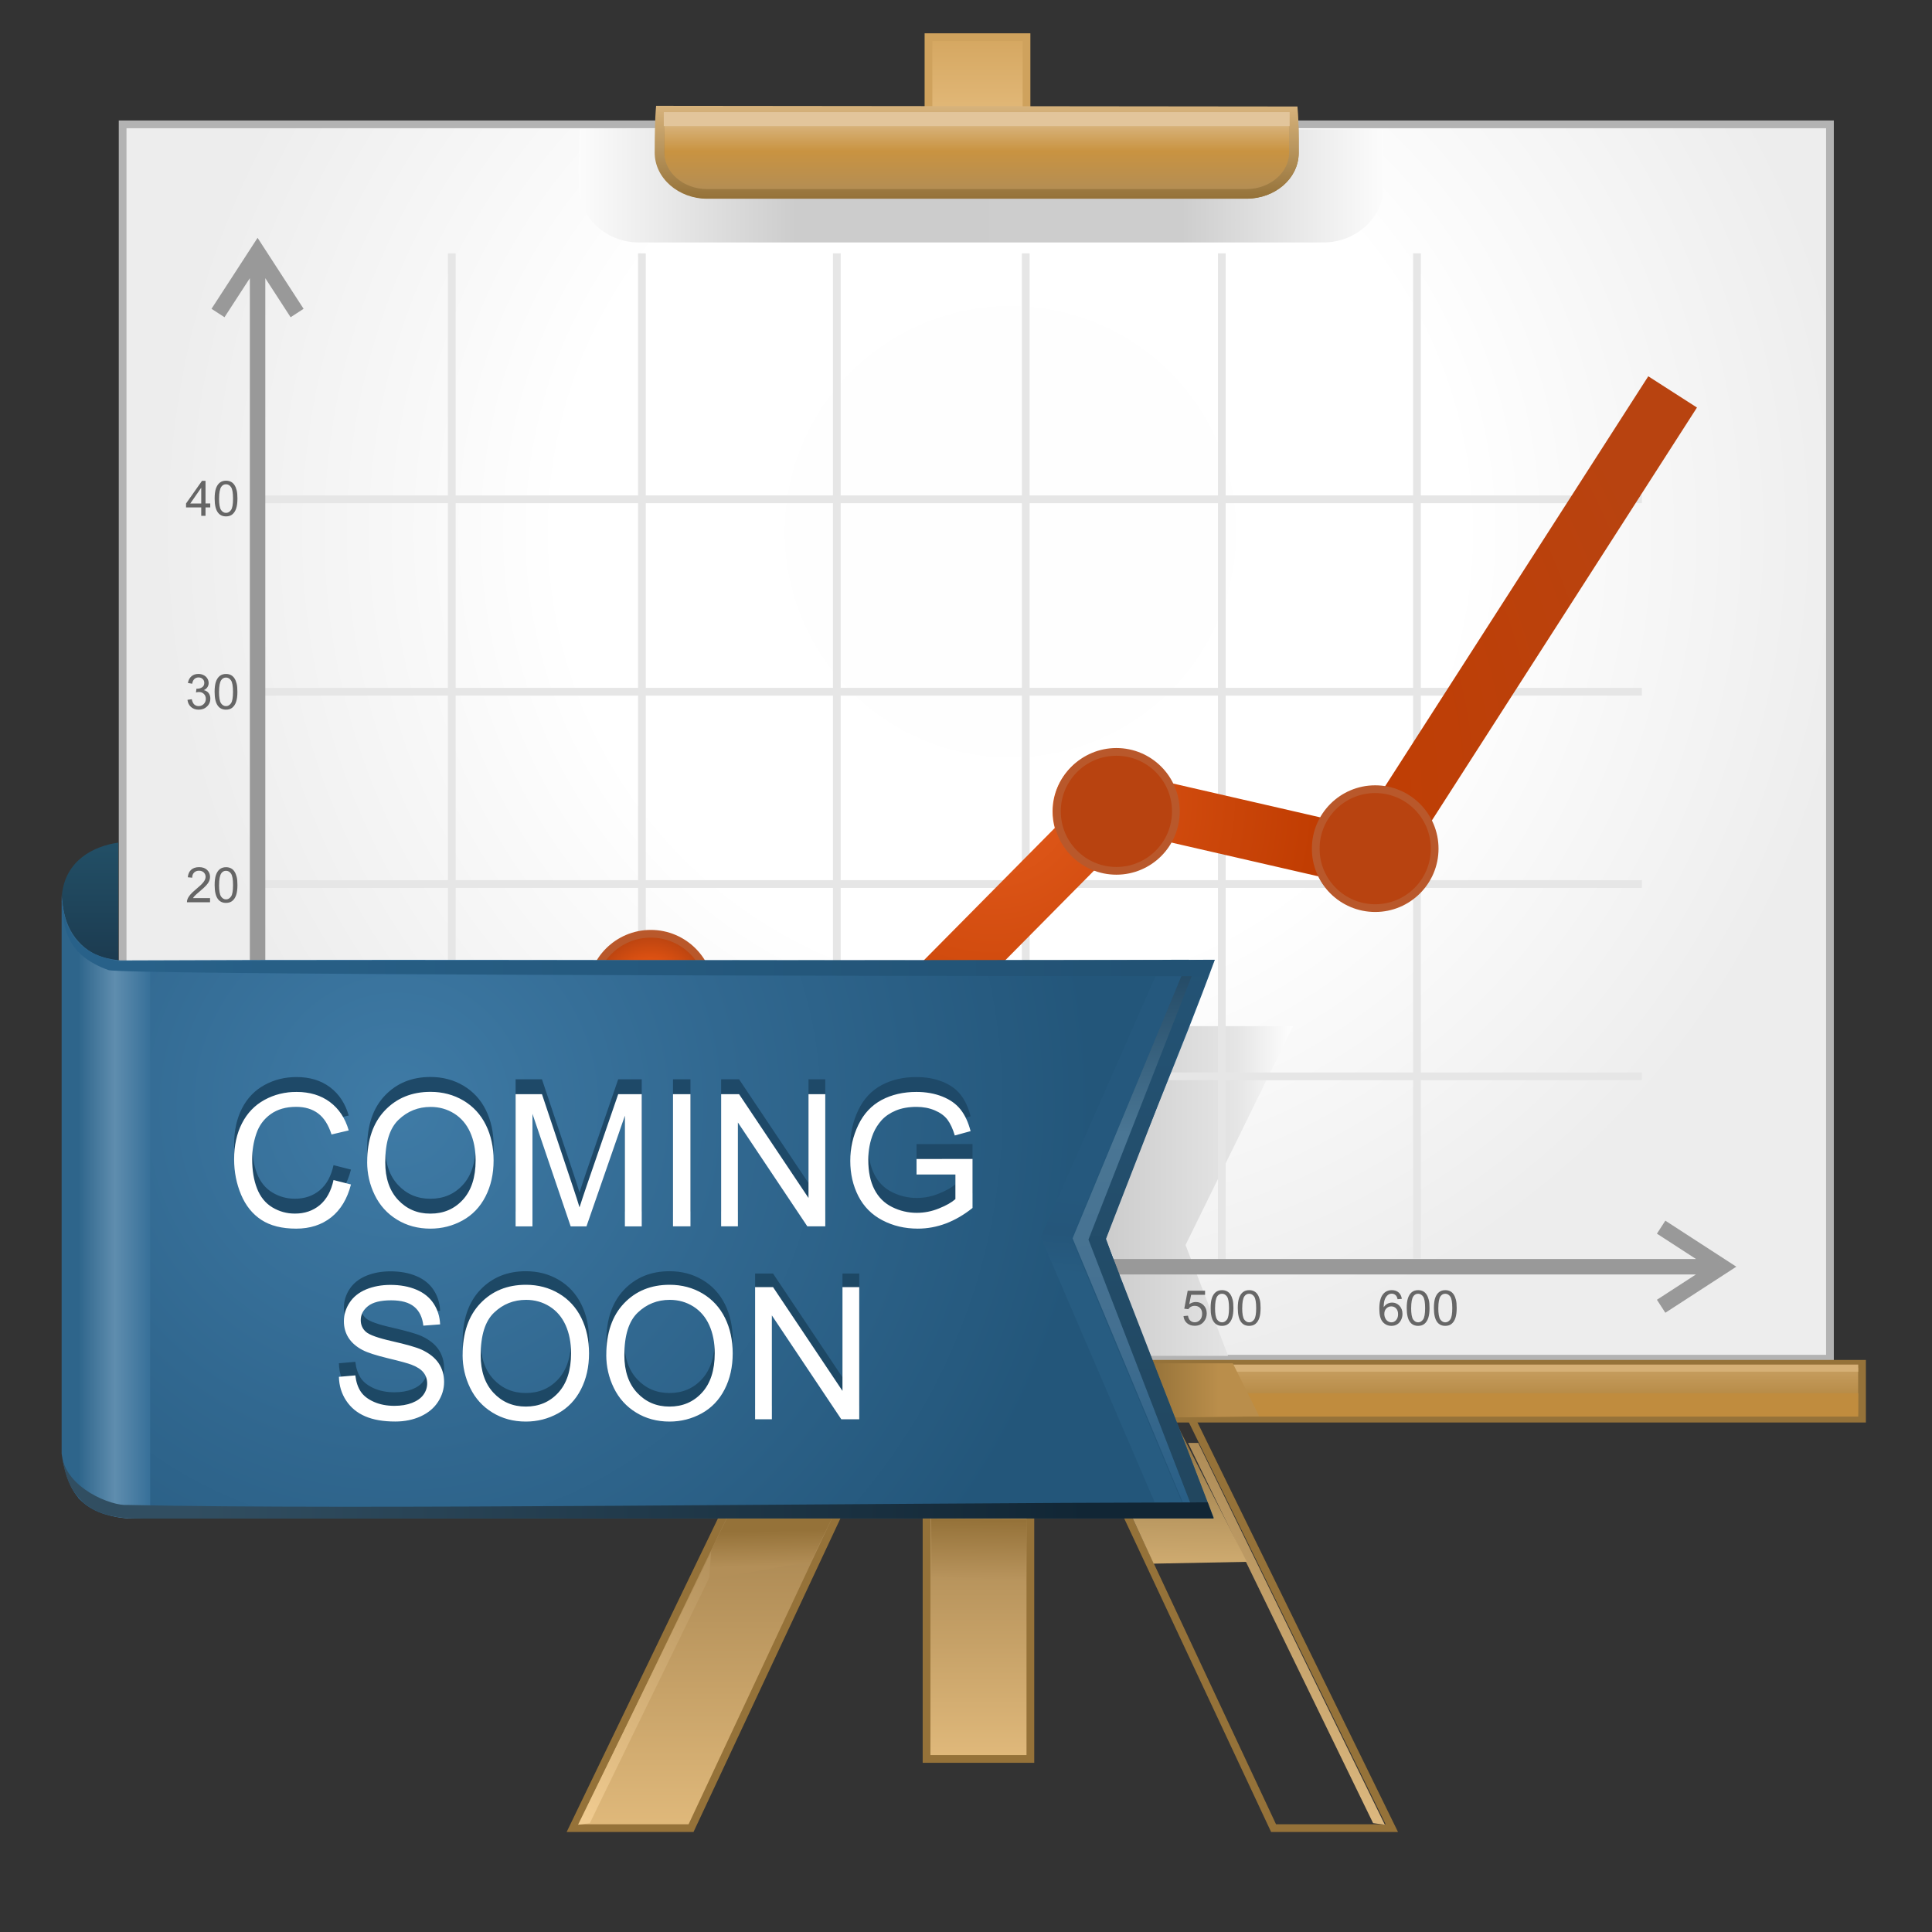 <?xml version="1.0" encoding="UTF-8"?>
<!DOCTYPE svg PUBLIC "-//W3C//DTD SVG 1.1//EN" "http://www.w3.org/Graphics/SVG/1.1/DTD/svg11.dtd">
<!-- Creator: CorelDRAW -->
<svg xmlns="http://www.w3.org/2000/svg" xml:space="preserve" width="50mm" height="50mm" style="shape-rendering:geometricPrecision; text-rendering:geometricPrecision; image-rendering:optimizeQuality; fill-rule:evenodd; clip-rule:evenodd"
viewBox="0 0 50 50"
 xmlns:xlink="http://www.w3.org/1999/xlink">
 <rect x="0" y="0" width="50" height="50" fill="#333333" stroke="none"/>
 <defs>
  <style type="text/css">
   <![CDATA[
    .str1 {stroke:#957239;stroke-width:0.2}
    .str0 {stroke:#B3B3B3;stroke-width:0.2}
    .str4 {stroke:#B9582B;stroke-width:0.2}
    .str2 {stroke:#CFA25D;stroke-width:0.2}
    .str3 {stroke:#E6E6E6;stroke-width:0.2}
    .fil7 {fill:none}
    .fil16 {fill:#876C3D}
    .fil14 {fill:#C08C3E}
    .fil15 {fill:#D6B076}
    .fil17 {fill:#E2C59B}
    .fil31 {fill:#1D4865;fill-rule:nonzero}
    .fil30 {fill:#1E4968;fill-rule:nonzero}
    .fil10 {fill:#666666;fill-rule:nonzero}
    .fil8 {fill:#999999;fill-rule:nonzero}
    .fil32 {fill:white;fill-rule:nonzero}
    .fil28 {fill:url(#id0)}
    .fil20 {fill:url(#id1)}
    .fil3 {fill:url(#id2)}
    .fil27 {fill:url(#id3)}
    .fil1 {fill:url(#id4)}
    .fil25 {fill:url(#id5)}
    .fil11 {fill:url(#id6)}
    .fil4 {fill:url(#id7)}
    .fil5 {fill:url(#id8)}
    .fil33 {fill:url(#id9)}
    .fil2 {fill:url(#id10)}
    .fil6 {fill:url(#id11)}
    .fil18 {fill:url(#id12)}
    .fil19 {fill:url(#id13)}
    .fil21 {fill:url(#id14)}
    .fil34 {fill:url(#id15)}
    .fil26 {fill:url(#id16)}
    .fil35 {fill:url(#id17)}
    .fil22 {fill:url(#id18)}
    .fil23 {fill:url(#id19)}
    .fil29 {fill:url(#id20)}
    .fil24 {fill:url(#id21)}
    .fil12 {fill:url(#id22)}
    .fil0 {fill:url(#id23)}
    .fil13 {fill:url(#id24);fill-rule:nonzero}
    .fil9 {fill:url(#id25);fill-rule:nonzero}
   ]]>
  </style>
  <linearGradient id="id0" gradientUnits="userSpaceOnUse" x1="30.176" y1="24.77" x2="29.38" y2="39.356">
   <stop offset="0" style="stop-color:#235375"/>
   <stop offset="1" style="stop-color:#22465E"/>
  </linearGradient>
  <linearGradient id="id1" gradientUnits="userSpaceOnUse" x1="30.766" y1="36.831" x2="30.718" y2="40.486">
   <stop offset="0" style="stop-color:#876C3D"/>
   <stop offset="0.439" style="stop-color:#AB8B56"/>
   <stop offset="1" style="stop-color:#CFAB70"/>
  </linearGradient>
  <linearGradient id="id2" gradientUnits="userSpaceOnUse" x1="28.606" y1="30.822" x2="33.464" y2="30.822">
   <stop offset="0" style="stop-color:#CCCCCC"/>
   <stop offset="0.702" style="stop-color:#E5E5E5"/>
   <stop offset="1" style="stop-color:#FEFEFE"/>
  </linearGradient>
  <linearGradient id="id3" gradientUnits="userSpaceOnUse" x1="2.025" y1="31.988" x2="3.887" y2="31.988">
   <stop offset="0" style="stop-color:#2E658B"/>
   <stop offset="0.51" style="stop-color:#5F8DAE"/>
   <stop offset="1" style="stop-color:#377099"/>
  </linearGradient>
  <linearGradient id="id4" gradientUnits="userSpaceOnUse" x1="14.975" y1="4.8" x2="35.81" y2="4.8">
   <stop offset="0" style="stop-color:#FCFCFC"/>
   <stop offset="0.271" style="stop-color:#CCCCCC"/>
   <stop offset="0.749" style="stop-color:#CDCDCD"/>
   <stop offset="1" style="stop-color:#FCFCFC"/>
  </linearGradient>
  <linearGradient id="id5" gradientUnits="userSpaceOnUse" x1="2.333" y1="24.849" x2="2.333" y2="21.807">
   <stop offset="0" style="stop-color:#1C3B50"/>
   <stop offset="0.478" style="stop-color:#1F455B"/>
   <stop offset="1" style="stop-color:#224F66"/>
  </linearGradient>
  <linearGradient id="id6" gradientUnits="userSpaceOnUse" x1="25.35" y1="36.714" x2="25.35" y2="35.295">
   <stop offset="0" style="stop-color:#AA7B31"/>
   <stop offset="1" style="stop-color:#C9A164"/>
  </linearGradient>
  <linearGradient id="id7" gradientUnits="userSpaceOnUse" x1="25.297" y1="3.276" x2="25.297" y2="0.962">
   <stop offset="0" style="stop-color:#E4BB7C"/>
   <stop offset="1" style="stop-color:#D5A761"/>
  </linearGradient>
  <linearGradient id="id8" gradientUnits="userSpaceOnUse" x1="25.297" y1="5.037" x2="25.297" y2="2.883">
   <stop offset="0" style="stop-color:#B18D56"/>
   <stop offset="0.522" style="stop-color:#C99341"/>
   <stop offset="1" style="stop-color:#DFC399"/>
  </linearGradient>
  <linearGradient id="id9" gradientUnits="userSpaceOnUse" x1="29.632" y1="39.344" x2="29.131" y2="24.799">
   <stop offset="0" style="stop-color:#265D85"/>
   <stop offset="0.349" style="stop-color:#447091"/>
   <stop offset="0.69" style="stop-color:#4A7694"/>
   <stop offset="1" style="stop-color:#204661"/>
  </linearGradient>
  <linearGradient id="id10" gradientUnits="userSpaceOnUse" x1="25.323" y1="36.788" x2="25.323" y2="45.521">
   <stop offset="0" style="stop-color:#957442"/>
   <stop offset="1" style="stop-color:#E0B97B"/>
  </linearGradient>
  <linearGradient id="id11" gradientUnits="userSpaceOnUse" xlink:href="#id10" x1="18.855" y1="36.639" x2="18.855" y2="47.312">
  </linearGradient>
  <linearGradient id="id12" gradientUnits="userSpaceOnUse" x1="14.566" y1="46.695" x2="20.448" y2="37.871">
   <stop offset="0" style="stop-color:#F0CB90"/>
   <stop offset="1" style="stop-color:#9A7946"/>
  </linearGradient>
  <linearGradient id="id13" gradientUnits="userSpaceOnUse" xlink:href="#id12" x1="30.352" y1="46.695" x2="36.235" y2="37.871">
  </linearGradient>
  <linearGradient id="id14" gradientUnits="userSpaceOnUse" x1="25.345" y1="39.347" x2="25.326" y2="40.871">
   <stop offset="0" style="stop-color:#957239"/>
   <stop offset="1" style="stop-color:#B8945D"/>
  </linearGradient>
  <linearGradient id="id15" gradientUnits="userSpaceOnUse" x1="3.387" y1="24.282" x2="29.642" y2="24.282">
   <stop offset="0" style="stop-color:#286189"/>
   <stop offset="1" style="stop-color:#225274"/>
  </linearGradient>
  <linearGradient id="id16" gradientUnits="userSpaceOnUse" x1="2.528" y1="31.118" x2="1.575" y2="31.107">
   <stop offset="0" style="stop-color:#2E658B"/>
   <stop offset="0.639" style="stop-color:#2E658B"/>
   <stop offset="1" style="stop-color:#2E658B"/>
  </linearGradient>
  <linearGradient id="id17" gradientUnits="userSpaceOnUse" x1="4.878" y1="38.475" x2="28.128" y2="38.475">
   <stop offset="0" style="stop-color:#314E61"/>
   <stop offset="1" style="stop-color:#112635"/>
  </linearGradient>
  <linearGradient id="id18" gradientUnits="userSpaceOnUse" x1="19.934" y1="39.619" x2="19.952" y2="40.541">
   <stop offset="0" style="stop-color:#957239"/>
   <stop offset="1" style="stop-color:#B38F58"/>
  </linearGradient>
  <linearGradient id="id19" gradientUnits="userSpaceOnUse" x1="29.751" y1="35.989" x2="31.54" y2="35.989">
   <stop offset="0" style="stop-color:#957239"/>
   <stop offset="1" style="stop-color:#BA8E4B"/>
  </linearGradient>
  <linearGradient id="id20" gradientUnits="userSpaceOnUse" x1="28.953" y1="31.024" x2="28.741" y2="33.077">
   <stop offset="0" style="stop-color:#25587D"/>
   <stop offset="0.502" style="stop-color:#25567A"/>
   <stop offset="1" style="stop-color:#275C81"/>
  </linearGradient>
  <radialGradient id="id21" gradientUnits="userSpaceOnUse" cx="10.253" cy="28.637" r="18.055" fx="10.253" fy="28.637">
   <stop offset="0" style="stop-color:#3F7BA6"/>
   <stop offset="0.478" style="stop-color:#316890"/>
   <stop offset="1" style="stop-color:#23567A"/>
  </radialGradient>
  <radialGradient id="id22" gradientUnits="userSpaceOnUse" cx="16.843" cy="25.704" r="1.539" fx="16.843" fy="25.704">
   <stop offset="0" style="stop-color:#E35B1C"/>
   <stop offset="0.58" style="stop-color:#DD5112"/>
   <stop offset="1" style="stop-color:#B84310"/>
  </radialGradient>
  <radialGradient id="id23" gradientUnits="userSpaceOnUse" cx="26.15" cy="13.76" r="22.093" fx="26.15" fy="13.76">
   <stop offset="0" style="stop-color:#FEFEFE"/>
   <stop offset="0.529" style="stop-color:white"/>
   <stop offset="1" style="stop-color:#EDEDED"/>
  </radialGradient>
  <linearGradient id="id24" gradientUnits="userSpaceOnUse" x1="25.278" y1="5.143" x2="25.278" y2="2.739">
   <stop offset="0" style="stop-color:#957239"/>
   <stop offset="1" style="stop-color:#D7B37C"/>
  </linearGradient>
  <radialGradient id="id25" gradientUnits="userSpaceOnUse" cx="25.688" cy="20.6" r="18.23" fx="25.688" fy="20.6">
   <stop offset="0" style="stop-color:#E35B1C"/>
   <stop offset="0.459" style="stop-color:#C13D02"/>
   <stop offset="1" style="stop-color:#B84310"/>
  </radialGradient>
 </defs>
 <g id="Слой_x0020_1">
  <polygon class="fil0 str0" points="3.174,3.218 47.359,3.218 47.359,35.163 3.174,35.163 "/>
  <path class="fil1" d="M35.778 3.349l-20.768 -0.023c-0.018,0.254 -0.035,0.682 -0.035,1.486l0 0c0,0.805 0.703,1.463 1.563,1.463l17.71 0c0.86,0 1.563,-0.658 1.563,-1.463l0 -0c0,-0.805 -0.002,-0.999 -0.032,-1.463z"/>
  <polygon class="fil2 str1" points="23.979,36.788 26.666,36.788 26.666,45.521 23.979,45.521 "/>
  <polygon class="fil3" points="28.606,32.003 30.752,26.556 33.464,26.556 30.682,32.22 31.784,35.089 29.776,35.089 "/>
  <polygon class="fil4 str2" points="24.029,3.276 26.566,3.276 26.566,0.962 24.029,0.962 "/>
  <path class="fil5 str1" d="M33.482 2.9l-16.367 -0.017c-0.014,0.185 -0.028,0.498 -0.028,1.086l0 0c0,0.588 0.554,1.069 1.232,1.069l13.957 0c0.677,0 1.232,-0.481 1.232,-1.069l0 -0c0,-0.588 -0.002,-0.73 -0.025,-1.069z"/>
  <polygon class="fil6 str1" points="19.974,36.639 22.885,36.639 17.884,47.312 14.824,47.312 "/>
  <polygon class="fil6 str1" points="30.795,36.639 27.959,36.639 32.96,47.312 36.02,47.312 "/>
  <line class="fil7 str3" x1="6.815" y1="12.922" x2="42.492" y2= "12.922" />
  <line class="fil7 str3" x1="6.815" y1="27.855" x2="42.492" y2= "27.855" />
  <line class="fil7 str3" x1="6.815" y1="22.879" x2="42.492" y2= "22.879" />
  <line class="fil7 str3" x1="6.815" y1="17.902" x2="42.492" y2= "17.902" />
  <line class="fil7 str3" x1="11.692" y1="32.898" x2="11.692" y2= "6.557" />
  <line class="fil7 str3" x1="16.613" y1="32.898" x2="16.613" y2= "6.557" />
  <line class="fil7 str3" x1="21.657" y1="32.898" x2="21.657" y2= "6.557" />
  <line class="fil7 str3" x1="26.546" y1="32.898" x2="26.546" y2= "6.557" />
  <line class="fil7 str3" x1="31.621" y1="32.898" x2="31.621" y2= "6.557" />
  <g>
   <path class="fil8" d="M6.498 6.414l0.336 0 1.023 1.578 -0.336 0.218 -1.023 -1.578 0.336 0 -0.336 -0.218zm0 0l0.168 -0.259 0.168 0.259 -0.336 -0zm-0.856 1.687l-0.168 -0.109 1.024 -1.578 0.336 0.218 -1.024 1.578 -0.168 -0.109zm0.824 24.681l0 -25.949 0.4 0 0 25.949 -0.2 0.2 -0.2 -0.2zm0.2 0.2l-0.2 0 0 -0.2 0.2 0.2zm37.592 0l-37.592 0 0 -0.4 37.592 0 0 0.4zm0.419 -0.032l-0.218 -0.336 0 0.336 -1.578 -1.023 0.218 -0.336 1.578 1.023 0 0.336zm0 0l-0 -0.336 0.259 0.168 -0.259 0.168zm-1.687 0.856l-0.109 -0.168 1.578 -1.024 0.218 0.336 -1.578 1.024 -0.109 -0.168z"/>
  </g>
  <line class="fil7 str3" x1="36.671" y1="32.572" x2="36.671" y2= "6.557" />
  <path class="fil9" d="M7.457 30.172l7.77 -4.559c0.047,-0.844 0.746,-1.514 1.602,-1.514 0.819,0 1.494,0.613 1.592,1.405l2.182 1.175c0.285,-0.258 0.663,-0.416 1.077,-0.416 0.244,0 0.475,0.054 0.682,0.152l4.936 -4.987c-0.037,-0.136 -0.058,-0.279 -0.058,-0.427 0,-0.886 0.718,-1.605 1.605,-1.605 0.617,0 1.153,0.349 1.421,0.86l3.914 0.9c0.279,-0.472 0.794,-0.789 1.382,-0.789 0.088,0 0.174,0.007 0.258,0.021l6.837 -10.65 1.26 0.809 -6.9 10.748c0.096,0.206 0.15,0.435 0.15,0.678 0,0.886 -0.718,1.605 -1.605,1.605 -0.633,0 -1.18,-0.366 -1.441,-0.898l-3.877 -0.891c-0.275,0.489 -0.799,0.819 -1.399,0.819 -0.183,0 -0.358,-0.031 -0.522,-0.087l-5.056 5.108c0.012,0.079 0.018,0.159 0.018,0.241 0,0.886 -0.718,1.605 -1.605,1.605 -0.806,0 -1.473,-0.594 -1.587,-1.368l-2.211 -1.19c-0.282,0.245 -0.65,0.394 -1.053,0.394 -0.367,0 -0.705,-0.123 -0.976,-0.331l-7.64 4.483 -0.756 -1.289z"/>
  <path class="fil10" d="M5.301 33.468c0,-0.107 0.011,-0.193 0.033,-0.258 0.022,-0.065 0.055,-0.116 0.098,-0.151 0.043,-0.035 0.098,-0.053 0.164,-0.053 0.049,0 0.091,0.01 0.128,0.029 0.037,0.019 0.067,0.048 0.091,0.085 0.024,0.037 0.043,0.082 0.056,0.135 0.014,0.053 0.02,0.124 0.02,0.214 0,0.106 -0.011,0.192 -0.033,0.257 -0.022,0.065 -0.055,0.116 -0.098,0.151 -0.043,0.036 -0.098,0.053 -0.165,0.053 -0.087,0 -0.156,-0.031 -0.205,-0.094 -0.06,-0.075 -0.089,-0.198 -0.089,-0.368zm0.114 0c0,0.148 0.018,0.247 0.052,0.297 0.035,0.049 0.077,0.074 0.129,0.074 0.051,0 0.094,-0.025 0.129,-0.074 0.035,-0.049 0.052,-0.148 0.052,-0.296 0,-0.149 -0.018,-0.248 -0.052,-0.297 -0.035,-0.049 -0.078,-0.073 -0.13,-0.073 -0.051,0 -0.092,0.022 -0.122,0.065 -0.038,0.055 -0.057,0.157 -0.057,0.305z"/>
  <polygon class="fil11 str1" points="48.189,36.714 2.51,36.714 2.51,35.295 48.189,35.295 "/>
  <path class="fil10" d="M5.296 28.251l-0.111 0 0 -0.708c-0.027,0.025 -0.062,0.051 -0.105,0.076 -0.044,0.025 -0.083,0.045 -0.117,0.057l0 -0.107c0.062,-0.029 0.117,-0.065 0.163,-0.106 0.046,-0.042 0.079,-0.082 0.099,-0.121l0.071 0 0 0.909zm0.285 -0.446c0,-0.107 0.011,-0.193 0.033,-0.258 0.022,-0.065 0.055,-0.116 0.098,-0.151 0.043,-0.035 0.098,-0.053 0.164,-0.053 0.049,0 0.091,0.01 0.128,0.029 0.037,0.019 0.067,0.048 0.091,0.085 0.024,0.037 0.043,0.082 0.056,0.135 0.014,0.053 0.02,0.124 0.02,0.214 0,0.106 -0.011,0.192 -0.033,0.257 -0.022,0.065 -0.055,0.116 -0.098,0.151 -0.043,0.036 -0.098,0.053 -0.165,0.053 -0.087,0 -0.156,-0.031 -0.205,-0.094 -0.06,-0.075 -0.089,-0.198 -0.089,-0.368zm0.114 0c0,0.148 0.018,0.247 0.052,0.297 0.035,0.049 0.077,0.074 0.129,0.074 0.051,0 0.094,-0.025 0.129,-0.074 0.035,-0.049 0.052,-0.148 0.052,-0.296 0,-0.149 -0.018,-0.248 -0.052,-0.297 -0.035,-0.049 -0.078,-0.073 -0.13,-0.073 -0.051,0 -0.092,0.022 -0.122,0.065 -0.038,0.055 -0.057,0.157 -0.057,0.305z"/>
  <path class="fil10" d="M5.436 23.244l0 0.107 -0.598 0c-0.001,-0.027 0.003,-0.052 0.013,-0.077 0.015,-0.041 0.04,-0.081 0.073,-0.12 0.034,-0.039 0.082,-0.085 0.145,-0.137 0.098,-0.081 0.165,-0.145 0.2,-0.192 0.035,-0.047 0.052,-0.092 0.052,-0.134 0,-0.044 -0.016,-0.081 -0.047,-0.112 -0.032,-0.03 -0.073,-0.045 -0.123,-0.045 -0.053,0 -0.096,0.016 -0.128,0.048 -0.032,0.032 -0.049,0.076 -0.049,0.133l-0.114 -0.011c0.008,-0.085 0.037,-0.15 0.088,-0.195 0.051,-0.045 0.12,-0.067 0.206,-0.067 0.087,0 0.155,0.024 0.206,0.072 0.051,0.048 0.076,0.108 0.076,0.179 0,0.036 -0.007,0.072 -0.022,0.107 -0.015,0.035 -0.039,0.072 -0.074,0.11 -0.034,0.039 -0.091,0.092 -0.171,0.159 -0.067,0.056 -0.109,0.094 -0.128,0.114 -0.019,0.02 -0.035,0.04 -0.047,0.06l0.444 0zm0.119 -0.339c0,-0.107 0.011,-0.193 0.033,-0.258 0.022,-0.065 0.055,-0.116 0.098,-0.151 0.043,-0.035 0.098,-0.053 0.164,-0.053 0.049,0 0.091,0.01 0.128,0.029 0.037,0.019 0.067,0.048 0.091,0.085 0.024,0.037 0.043,0.082 0.056,0.135 0.014,0.053 0.02,0.124 0.02,0.214 0,0.106 -0.011,0.192 -0.033,0.257 -0.022,0.065 -0.055,0.116 -0.098,0.151 -0.043,0.036 -0.098,0.053 -0.165,0.053 -0.087,0 -0.156,-0.031 -0.205,-0.094 -0.06,-0.075 -0.089,-0.198 -0.089,-0.368zm0.114 0c0,0.148 0.018,0.247 0.052,0.297 0.035,0.049 0.077,0.074 0.129,0.074 0.051,0 0.094,-0.025 0.129,-0.074 0.035,-0.049 0.052,-0.148 0.052,-0.296 0,-0.149 -0.018,-0.248 -0.052,-0.297 -0.035,-0.049 -0.078,-0.073 -0.13,-0.073 -0.051,0 -0.092,0.022 -0.122,0.065 -0.038,0.055 -0.057,0.157 -0.057,0.305z"/>
  <path class="fil10" d="M4.852 18.111l0.111 -0.015c0.013,0.063 0.035,0.108 0.065,0.136 0.031,0.028 0.068,0.042 0.112,0.042 0.052,0 0.097,-0.018 0.133,-0.054 0.036,-0.036 0.054,-0.081 0.054,-0.135 0,-0.051 -0.017,-0.093 -0.05,-0.126 -0.034,-0.033 -0.076,-0.05 -0.127,-0.05 -0.021,0 -0.047,0.004 -0.078,0.012l0.012 -0.098c0.007,0.001 0.013,0.001 0.018,0.001 0.047,0 0.09,-0.012 0.128,-0.037 0.038,-0.025 0.057,-0.063 0.057,-0.114 0,-0.041 -0.014,-0.075 -0.042,-0.101 -0.028,-0.027 -0.063,-0.04 -0.107,-0.04 -0.043,0 -0.079,0.014 -0.108,0.041 -0.029,0.027 -0.047,0.068 -0.056,0.122l-0.111 -0.02c0.013,-0.075 0.044,-0.132 0.092,-0.173 0.048,-0.041 0.108,-0.061 0.18,-0.061 0.049,0 0.095,0.011 0.136,0.032 0.042,0.021 0.073,0.05 0.096,0.087 0.022,0.037 0.033,0.075 0.033,0.117 0,0.039 -0.011,0.075 -0.032,0.107 -0.021,0.032 -0.052,0.058 -0.093,0.076 0.053,0.012 0.095,0.038 0.125,0.077 0.029,0.039 0.044,0.087 0.044,0.146 0,0.079 -0.029,0.146 -0.086,0.201 -0.058,0.055 -0.13,0.082 -0.218,0.082 -0.079,0 -0.145,-0.024 -0.198,-0.071 -0.052,-0.047 -0.082,-0.108 -0.09,-0.184zm0.702 -0.207c0,-0.107 0.011,-0.193 0.033,-0.258 0.022,-0.065 0.055,-0.116 0.098,-0.151 0.043,-0.035 0.098,-0.053 0.164,-0.053 0.049,0 0.091,0.01 0.128,0.029 0.037,0.019 0.067,0.048 0.091,0.085 0.024,0.037 0.043,0.082 0.056,0.135 0.014,0.053 0.02,0.124 0.02,0.214 0,0.106 -0.011,0.192 -0.033,0.257 -0.022,0.065 -0.055,0.116 -0.098,0.151 -0.043,0.036 -0.098,0.053 -0.165,0.053 -0.087,0 -0.156,-0.031 -0.205,-0.094 -0.06,-0.075 -0.089,-0.198 -0.089,-0.368zm0.114 0c0,0.148 0.018,0.247 0.052,0.297 0.035,0.049 0.077,0.074 0.129,0.074 0.051,0 0.094,-0.025 0.129,-0.074 0.035,-0.049 0.052,-0.148 0.052,-0.296 0,-0.149 -0.018,-0.248 -0.052,-0.297 -0.035,-0.049 -0.078,-0.073 -0.13,-0.073 -0.051,0 -0.092,0.022 -0.122,0.065 -0.038,0.055 -0.057,0.157 -0.057,0.305z"/>
  <path class="fil10" d="M5.208 13.349l0 -0.217 -0.393 0 0 -0.102 0.413 -0.586 0.091 0 0 0.586 0.122 0 0 0.102 -0.122 0 0 0.217 -0.111 0zm0 -0.319l0 -0.408 -0.283 0.408 0.283 0zm0.347 -0.128c0,-0.107 0.011,-0.193 0.033,-0.258 0.022,-0.065 0.055,-0.116 0.098,-0.151 0.043,-0.035 0.098,-0.053 0.164,-0.053 0.049,0 0.091,0.01 0.128,0.029 0.037,0.019 0.067,0.048 0.091,0.085 0.024,0.037 0.043,0.082 0.056,0.135 0.014,0.053 0.02,0.124 0.02,0.214 0,0.106 -0.011,0.192 -0.033,0.257 -0.022,0.065 -0.055,0.116 -0.098,0.151 -0.043,0.036 -0.098,0.053 -0.165,0.053 -0.087,0 -0.156,-0.031 -0.205,-0.094 -0.06,-0.075 -0.089,-0.198 -0.089,-0.368zm0.114 0c0,0.148 0.018,0.247 0.052,0.297 0.035,0.049 0.077,0.074 0.129,0.074 0.051,0 0.094,-0.025 0.129,-0.074 0.035,-0.049 0.052,-0.148 0.052,-0.296 0,-0.149 -0.018,-0.248 -0.052,-0.297 -0.035,-0.049 -0.078,-0.073 -0.13,-0.073 -0.051,0 -0.092,0.022 -0.122,0.065 -0.038,0.055 -0.057,0.157 -0.057,0.305z"/>
  <path class="fil10" d="M11.118 34.297l-0.111 0 0 -0.708c-0.027,0.025 -0.062,0.051 -0.105,0.076 -0.044,0.025 -0.083,0.045 -0.117,0.057l0 -0.107c0.062,-0.029 0.117,-0.065 0.163,-0.106 0.046,-0.042 0.079,-0.082 0.099,-0.121l0.071 0 0 0.909zm0.285 -0.446c0,-0.107 0.011,-0.193 0.033,-0.258 0.022,-0.065 0.055,-0.116 0.098,-0.151 0.043,-0.035 0.098,-0.053 0.164,-0.053 0.049,0 0.091,0.01 0.128,0.029 0.037,0.019 0.067,0.048 0.091,0.085 0.024,0.037 0.043,0.082 0.056,0.135 0.014,0.053 0.02,0.124 0.02,0.214 0,0.106 -0.011,0.192 -0.033,0.257 -0.022,0.065 -0.055,0.116 -0.098,0.151 -0.043,0.036 -0.098,0.053 -0.165,0.053 -0.087,0 -0.156,-0.031 -0.205,-0.094 -0.06,-0.075 -0.089,-0.198 -0.089,-0.368zm0.114 0c0,0.148 0.018,0.247 0.052,0.297 0.035,0.049 0.077,0.074 0.129,0.074 0.051,0 0.094,-0.025 0.129,-0.074 0.035,-0.049 0.052,-0.148 0.052,-0.296 0,-0.149 -0.018,-0.248 -0.052,-0.297 -0.035,-0.049 -0.078,-0.073 -0.13,-0.073 -0.051,0 -0.092,0.022 -0.122,0.065 -0.038,0.055 -0.057,0.157 -0.057,0.305zm0.589 0c0,-0.107 0.011,-0.193 0.033,-0.258 0.022,-0.065 0.055,-0.116 0.098,-0.151 0.043,-0.035 0.098,-0.053 0.164,-0.053 0.049,0 0.091,0.01 0.128,0.029 0.037,0.019 0.067,0.048 0.091,0.085 0.024,0.037 0.043,0.082 0.056,0.135 0.014,0.053 0.02,0.124 0.02,0.214 0,0.106 -0.011,0.192 -0.033,0.257 -0.022,0.065 -0.055,0.116 -0.098,0.151 -0.043,0.036 -0.098,0.053 -0.165,0.053 -0.087,0 -0.156,-0.031 -0.205,-0.094 -0.06,-0.075 -0.089,-0.198 -0.089,-0.368zm0.114 0c0,0.148 0.018,0.247 0.052,0.297 0.035,0.049 0.077,0.074 0.129,0.074 0.051,0 0.094,-0.025 0.129,-0.074 0.035,-0.049 0.052,-0.148 0.052,-0.296 0,-0.149 -0.018,-0.248 -0.052,-0.297 -0.035,-0.049 -0.078,-0.073 -0.13,-0.073 -0.051,0 -0.092,0.022 -0.122,0.065 -0.038,0.055 -0.057,0.157 -0.057,0.305z"/>
  <path class="fil10" d="M16.205 34.166l0 0.107 -0.598 0c-0.001,-0.027 0.003,-0.052 0.013,-0.077 0.015,-0.041 0.04,-0.081 0.073,-0.12 0.034,-0.039 0.082,-0.085 0.145,-0.137 0.098,-0.081 0.165,-0.145 0.2,-0.192 0.035,-0.047 0.052,-0.092 0.052,-0.134 0,-0.044 -0.016,-0.081 -0.047,-0.112 -0.032,-0.03 -0.073,-0.045 -0.123,-0.045 -0.053,0 -0.096,0.016 -0.128,0.048 -0.032,0.032 -0.049,0.076 -0.049,0.133l-0.114 -0.011c0.008,-0.085 0.037,-0.15 0.088,-0.195 0.051,-0.045 0.12,-0.067 0.206,-0.067 0.087,0 0.155,0.024 0.206,0.072 0.051,0.048 0.076,0.108 0.076,0.179 0,0.036 -0.007,0.072 -0.022,0.107 -0.015,0.035 -0.039,0.072 -0.074,0.11 -0.034,0.039 -0.091,0.092 -0.171,0.159 -0.067,0.056 -0.109,0.094 -0.128,0.114 -0.019,0.02 -0.035,0.04 -0.047,0.06l0.444 0zm0.119 -0.339c0,-0.107 0.011,-0.193 0.033,-0.258 0.022,-0.065 0.055,-0.116 0.098,-0.151 0.043,-0.035 0.098,-0.053 0.164,-0.053 0.049,0 0.091,0.01 0.128,0.029 0.037,0.019 0.067,0.048 0.091,0.085 0.024,0.037 0.043,0.082 0.056,0.135 0.014,0.053 0.02,0.124 0.02,0.214 0,0.106 -0.011,0.192 -0.033,0.257 -0.022,0.065 -0.055,0.116 -0.098,0.151 -0.043,0.036 -0.098,0.053 -0.165,0.053 -0.087,0 -0.156,-0.031 -0.205,-0.094 -0.06,-0.075 -0.089,-0.198 -0.089,-0.368zm0.114 0c0,0.148 0.018,0.247 0.052,0.297 0.035,0.049 0.077,0.074 0.129,0.074 0.051,0 0.094,-0.025 0.129,-0.074 0.035,-0.049 0.052,-0.148 0.052,-0.296 0,-0.149 -0.018,-0.248 -0.052,-0.297 -0.035,-0.049 -0.078,-0.073 -0.13,-0.073 -0.051,0 -0.092,0.022 -0.122,0.065 -0.038,0.055 -0.057,0.157 -0.057,0.305zm0.589 0c0,-0.107 0.011,-0.193 0.033,-0.258 0.022,-0.065 0.055,-0.116 0.098,-0.151 0.043,-0.035 0.098,-0.053 0.164,-0.053 0.049,0 0.091,0.01 0.128,0.029 0.037,0.019 0.067,0.048 0.091,0.085 0.024,0.037 0.043,0.082 0.056,0.135 0.014,0.053 0.02,0.124 0.02,0.214 0,0.106 -0.011,0.192 -0.033,0.257 -0.022,0.065 -0.055,0.116 -0.098,0.151 -0.043,0.036 -0.098,0.053 -0.165,0.053 -0.087,0 -0.156,-0.031 -0.205,-0.094 -0.06,-0.075 -0.089,-0.198 -0.089,-0.368zm0.114 0c0,0.148 0.018,0.247 0.052,0.297 0.035,0.049 0.077,0.074 0.129,0.074 0.051,0 0.094,-0.025 0.129,-0.074 0.035,-0.049 0.052,-0.148 0.052,-0.296 0,-0.149 -0.018,-0.248 -0.052,-0.297 -0.035,-0.049 -0.078,-0.073 -0.13,-0.073 -0.051,0 -0.092,0.022 -0.122,0.065 -0.038,0.055 -0.057,0.157 -0.057,0.305z"/>
  <path class="fil10" d="M20.627 34.058l0.111 -0.015c0.013,0.063 0.035,0.108 0.065,0.136 0.031,0.028 0.068,0.042 0.112,0.042 0.052,0 0.097,-0.018 0.133,-0.054 0.036,-0.036 0.054,-0.081 0.054,-0.135 0,-0.051 -0.017,-0.093 -0.05,-0.126 -0.034,-0.033 -0.076,-0.05 -0.127,-0.05 -0.021,0 -0.047,0.004 -0.078,0.012l0.012 -0.098c0.007,0.001 0.013,0.001 0.018,0.001 0.047,0 0.09,-0.012 0.128,-0.037 0.038,-0.025 0.057,-0.063 0.057,-0.114 0,-0.041 -0.014,-0.075 -0.042,-0.101 -0.028,-0.027 -0.063,-0.04 -0.107,-0.04 -0.043,0 -0.079,0.014 -0.108,0.041 -0.029,0.027 -0.047,0.068 -0.056,0.122l-0.111 -0.02c0.013,-0.075 0.044,-0.132 0.092,-0.173 0.048,-0.041 0.108,-0.061 0.18,-0.061 0.049,0 0.095,0.011 0.136,0.032 0.042,0.021 0.073,0.05 0.096,0.087 0.022,0.037 0.033,0.075 0.033,0.117 0,0.039 -0.011,0.075 -0.032,0.107 -0.021,0.032 -0.052,0.058 -0.093,0.076 0.053,0.012 0.095,0.038 0.125,0.077 0.029,0.039 0.044,0.087 0.044,0.146 0,0.079 -0.029,0.146 -0.086,0.201 -0.058,0.055 -0.13,0.082 -0.218,0.082 -0.079,0 -0.145,-0.024 -0.198,-0.071 -0.052,-0.047 -0.082,-0.108 -0.09,-0.184zm0.702 -0.207c0,-0.107 0.011,-0.193 0.033,-0.258 0.022,-0.065 0.055,-0.116 0.098,-0.151 0.043,-0.035 0.098,-0.053 0.164,-0.053 0.049,0 0.091,0.01 0.128,0.029 0.037,0.019 0.067,0.048 0.091,0.085 0.024,0.037 0.043,0.082 0.056,0.135 0.014,0.053 0.02,0.124 0.02,0.214 0,0.106 -0.011,0.192 -0.033,0.257 -0.022,0.065 -0.055,0.116 -0.098,0.151 -0.043,0.036 -0.098,0.053 -0.165,0.053 -0.087,0 -0.156,-0.031 -0.205,-0.094 -0.06,-0.075 -0.089,-0.198 -0.089,-0.368zm0.114 0c0,0.148 0.018,0.247 0.052,0.297 0.035,0.049 0.077,0.074 0.129,0.074 0.051,0 0.094,-0.025 0.129,-0.074 0.035,-0.049 0.052,-0.148 0.052,-0.296 0,-0.149 -0.018,-0.248 -0.052,-0.297 -0.035,-0.049 -0.078,-0.073 -0.13,-0.073 -0.051,0 -0.092,0.022 -0.122,0.065 -0.038,0.055 -0.057,0.157 -0.057,0.305zm0.589 0c0,-0.107 0.011,-0.193 0.033,-0.258 0.022,-0.065 0.055,-0.116 0.098,-0.151 0.043,-0.035 0.098,-0.053 0.164,-0.053 0.049,0 0.091,0.01 0.128,0.029 0.037,0.019 0.067,0.048 0.091,0.085 0.024,0.037 0.043,0.082 0.056,0.135 0.014,0.053 0.02,0.124 0.02,0.214 0,0.106 -0.011,0.192 -0.033,0.257 -0.022,0.065 -0.055,0.116 -0.098,0.151 -0.043,0.036 -0.098,0.053 -0.165,0.053 -0.087,0 -0.156,-0.031 -0.205,-0.094 -0.06,-0.075 -0.089,-0.198 -0.089,-0.368zm0.114 0c0,0.148 0.018,0.247 0.052,0.297 0.035,0.049 0.077,0.074 0.129,0.074 0.051,0 0.094,-0.025 0.129,-0.074 0.035,-0.049 0.052,-0.148 0.052,-0.296 0,-0.149 -0.018,-0.248 -0.052,-0.297 -0.035,-0.049 -0.078,-0.073 -0.13,-0.073 -0.051,0 -0.092,0.022 -0.122,0.065 -0.038,0.055 -0.057,0.157 -0.057,0.305z"/>
  <path class="fil10" d="M25.834 34.297l0 -0.217 -0.393 0 0 -0.102 0.413 -0.586 0.091 0 0 0.586 0.122 0 0 0.102 -0.122 0 0 0.217 -0.111 0zm0 -0.319l0 -0.408 -0.283 0.408 0.283 0zm0.347 -0.128c0,-0.107 0.011,-0.193 0.033,-0.258 0.022,-0.065 0.055,-0.116 0.098,-0.151 0.043,-0.035 0.098,-0.053 0.164,-0.053 0.049,0 0.091,0.01 0.128,0.029 0.037,0.019 0.067,0.048 0.091,0.085 0.024,0.037 0.043,0.082 0.056,0.135 0.014,0.053 0.02,0.124 0.02,0.214 0,0.106 -0.011,0.192 -0.033,0.257 -0.022,0.065 -0.055,0.116 -0.098,0.151 -0.043,0.036 -0.098,0.053 -0.165,0.053 -0.087,0 -0.156,-0.031 -0.205,-0.094 -0.06,-0.075 -0.089,-0.198 -0.089,-0.368zm0.114 0c0,0.148 0.018,0.247 0.052,0.297 0.035,0.049 0.077,0.074 0.129,0.074 0.051,0 0.094,-0.025 0.129,-0.074 0.035,-0.049 0.052,-0.148 0.052,-0.296 0,-0.149 -0.018,-0.248 -0.052,-0.297 -0.035,-0.049 -0.078,-0.073 -0.13,-0.073 -0.051,0 -0.092,0.022 -0.122,0.065 -0.038,0.055 -0.057,0.157 -0.057,0.305zm0.589 0c0,-0.107 0.011,-0.193 0.033,-0.258 0.022,-0.065 0.055,-0.116 0.098,-0.151 0.043,-0.035 0.098,-0.053 0.164,-0.053 0.049,0 0.091,0.01 0.128,0.029 0.037,0.019 0.067,0.048 0.091,0.085 0.024,0.037 0.043,0.082 0.056,0.135 0.014,0.053 0.02,0.124 0.02,0.214 0,0.106 -0.011,0.192 -0.033,0.257 -0.022,0.065 -0.055,0.116 -0.098,0.151 -0.043,0.036 -0.098,0.053 -0.165,0.053 -0.087,0 -0.156,-0.031 -0.205,-0.094 -0.06,-0.075 -0.089,-0.198 -0.089,-0.368zm0.114 0c0,0.148 0.018,0.247 0.052,0.297 0.035,0.049 0.077,0.074 0.129,0.074 0.051,0 0.094,-0.025 0.129,-0.074 0.035,-0.049 0.052,-0.148 0.052,-0.296 0,-0.149 -0.018,-0.248 -0.052,-0.297 -0.035,-0.049 -0.078,-0.073 -0.13,-0.073 -0.051,0 -0.092,0.022 -0.122,0.065 -0.038,0.055 -0.057,0.157 -0.057,0.305z"/>
  <path class="fil10" d="M30.628 34.06l0.117 -0.01c0.009,0.057 0.029,0.099 0.06,0.128 0.032,0.029 0.07,0.043 0.114,0.043 0.053,0 0.099,-0.02 0.136,-0.06 0.037,-0.04 0.056,-0.094 0.056,-0.161 0,-0.063 -0.018,-0.113 -0.053,-0.15 -0.036,-0.037 -0.082,-0.055 -0.14,-0.055 -0.036,0 -0.068,0.008 -0.097,0.024 -0.029,0.016 -0.051,0.037 -0.068,0.063l-0.104 -0.013 0.088 -0.465 0.45 0 0 0.106 -0.361 0 -0.049 0.243c0.054,-0.038 0.112,-0.057 0.171,-0.057 0.079,0 0.146,0.027 0.2,0.082 0.054,0.055 0.082,0.125 0.082,0.211 0,0.082 -0.024,0.153 -0.072,0.212 -0.058,0.073 -0.137,0.11 -0.238,0.11 -0.082,0 -0.15,-0.023 -0.202,-0.069 -0.052,-0.046 -0.082,-0.107 -0.089,-0.183zm0.703 -0.209c0,-0.107 0.011,-0.193 0.033,-0.258 0.022,-0.065 0.055,-0.116 0.098,-0.151 0.043,-0.035 0.098,-0.053 0.164,-0.053 0.049,0 0.091,0.01 0.128,0.029 0.037,0.019 0.067,0.048 0.091,0.085 0.024,0.037 0.043,0.082 0.056,0.135 0.014,0.053 0.02,0.124 0.02,0.214 0,0.106 -0.011,0.192 -0.033,0.257 -0.022,0.065 -0.055,0.116 -0.098,0.151 -0.043,0.036 -0.098,0.053 -0.165,0.053 -0.087,0 -0.156,-0.031 -0.205,-0.094 -0.06,-0.075 -0.089,-0.198 -0.089,-0.368zm0.114 0c0,0.148 0.018,0.247 0.052,0.297 0.035,0.049 0.077,0.074 0.129,0.074 0.051,0 0.094,-0.025 0.129,-0.074 0.035,-0.049 0.052,-0.148 0.052,-0.296 0,-0.149 -0.018,-0.248 -0.052,-0.297 -0.035,-0.049 -0.078,-0.073 -0.13,-0.073 -0.051,0 -0.092,0.022 -0.122,0.065 -0.038,0.055 -0.057,0.157 -0.057,0.305zm0.589 0c0,-0.107 0.011,-0.193 0.033,-0.258 0.022,-0.065 0.055,-0.116 0.098,-0.151 0.043,-0.035 0.098,-0.053 0.164,-0.053 0.049,0 0.091,0.01 0.128,0.029 0.037,0.019 0.067,0.048 0.091,0.085 0.024,0.037 0.043,0.082 0.056,0.135 0.014,0.053 0.02,0.124 0.02,0.214 0,0.106 -0.011,0.192 -0.033,0.257 -0.022,0.065 -0.055,0.116 -0.098,0.151 -0.043,0.036 -0.098,0.053 -0.165,0.053 -0.087,0 -0.156,-0.031 -0.205,-0.094 -0.06,-0.075 -0.089,-0.198 -0.089,-0.368zm0.114 0c0,0.148 0.018,0.247 0.052,0.297 0.035,0.049 0.077,0.074 0.129,0.074 0.051,0 0.094,-0.025 0.129,-0.074 0.035,-0.049 0.052,-0.148 0.052,-0.296 0,-0.149 -0.018,-0.248 -0.052,-0.297 -0.035,-0.049 -0.078,-0.073 -0.13,-0.073 -0.051,0 -0.092,0.022 -0.122,0.065 -0.038,0.055 -0.057,0.157 -0.057,0.305z"/>
  <path class="fil10" d="M36.28 33.614l-0.11 0.009c-0.01,-0.044 -0.024,-0.075 -0.042,-0.095 -0.03,-0.032 -0.067,-0.048 -0.111,-0.048 -0.035,0 -0.066,0.01 -0.093,0.03 -0.035,0.025 -0.063,0.063 -0.083,0.112 -0.02,0.049 -0.031,0.119 -0.031,0.209 0.027,-0.041 0.059,-0.071 0.098,-0.091 0.038,-0.02 0.079,-0.029 0.121,-0.029 0.074,0 0.137,0.027 0.189,0.082 0.052,0.055 0.078,0.125 0.078,0.211 0,0.057 -0.013,0.11 -0.037,0.158 -0.024,0.049 -0.058,0.086 -0.101,0.112 -0.043,0.026 -0.091,0.039 -0.146,0.039 -0.093,0 -0.168,-0.034 -0.227,-0.102 -0.059,-0.068 -0.088,-0.18 -0.088,-0.337 0,-0.175 0.032,-0.302 0.097,-0.381 0.056,-0.069 0.132,-0.104 0.228,-0.104 0.071,0 0.129,0.02 0.175,0.06 0.045,0.04 0.073,0.095 0.082,0.165zm-0.454 0.39c0,0.038 0.008,0.075 0.024,0.11 0.016,0.035 0.039,0.061 0.068,0.08 0.029,0.018 0.06,0.028 0.092,0.028 0.047,0 0.087,-0.019 0.121,-0.057 0.034,-0.038 0.051,-0.089 0.051,-0.154 0,-0.063 -0.017,-0.112 -0.05,-0.148 -0.033,-0.036 -0.075,-0.054 -0.126,-0.054 -0.05,0 -0.093,0.018 -0.128,0.054 -0.035,0.036 -0.052,0.083 -0.052,0.142zm0.58 -0.153c0,-0.107 0.011,-0.193 0.033,-0.258 0.022,-0.065 0.055,-0.116 0.098,-0.151 0.043,-0.035 0.098,-0.053 0.164,-0.053 0.049,0 0.091,0.01 0.128,0.029 0.037,0.019 0.067,0.048 0.091,0.085 0.024,0.037 0.043,0.082 0.056,0.135 0.014,0.053 0.02,0.124 0.02,0.214 0,0.106 -0.011,0.192 -0.033,0.257 -0.022,0.065 -0.055,0.116 -0.098,0.151 -0.043,0.036 -0.098,0.053 -0.165,0.053 -0.087,0 -0.156,-0.031 -0.205,-0.094 -0.06,-0.075 -0.089,-0.198 -0.089,-0.368zm0.114 0c0,0.148 0.018,0.247 0.052,0.297 0.035,0.049 0.077,0.074 0.129,0.074 0.051,0 0.094,-0.025 0.129,-0.074 0.035,-0.049 0.052,-0.148 0.052,-0.296 0,-0.149 -0.018,-0.248 -0.052,-0.297 -0.035,-0.049 -0.078,-0.073 -0.13,-0.073 -0.051,0 -0.092,0.022 -0.122,0.065 -0.038,0.055 -0.057,0.157 -0.057,0.305zm0.589 0c0,-0.107 0.011,-0.193 0.033,-0.258 0.022,-0.065 0.055,-0.116 0.098,-0.151 0.043,-0.035 0.098,-0.053 0.164,-0.053 0.049,0 0.091,0.01 0.128,0.029 0.037,0.019 0.067,0.048 0.091,0.085 0.024,0.037 0.043,0.082 0.056,0.135 0.014,0.053 0.02,0.124 0.02,0.214 0,0.106 -0.011,0.192 -0.033,0.257 -0.022,0.065 -0.055,0.116 -0.098,0.151 -0.043,0.036 -0.098,0.053 -0.165,0.053 -0.087,0 -0.156,-0.031 -0.205,-0.094 -0.06,-0.075 -0.089,-0.198 -0.089,-0.368zm0.114 0c0,0.148 0.018,0.247 0.052,0.297 0.035,0.049 0.077,0.074 0.129,0.074 0.051,0 0.094,-0.025 0.129,-0.074 0.035,-0.049 0.052,-0.148 0.052,-0.296 0,-0.149 -0.018,-0.248 -0.052,-0.297 -0.035,-0.049 -0.078,-0.073 -0.13,-0.073 -0.051,0 -0.092,0.022 -0.122,0.065 -0.038,0.055 -0.057,0.157 -0.057,0.305z"/>
  <path class="fil12 str4" d="M16.843 24.166c0.85,0 1.539,0.689 1.539,1.539 0,0.85 -0.689,1.539 -1.539,1.539 -0.85,0 -1.539,-0.689 -1.539,-1.539 0,-0.85 0.689,-1.539 1.539,-1.539z"/>
  <path class="fil12 str4" d="M21.671 26.338c0.85,0 1.539,0.689 1.539,1.539 0,0.85 -0.689,1.539 -1.539,1.539 -0.85,0 -1.539,-0.689 -1.539,-1.539 0,-0.85 0.689,-1.539 1.539,-1.539z"/>
  <path class="fil12 str4" d="M28.892 19.459c0.85,0 1.539,0.689 1.539,1.539 0,0.85 -0.689,1.539 -1.539,1.539 -0.85,0 -1.539,-0.689 -1.539,-1.539 0,-0.85 0.689,-1.539 1.539,-1.539z"/>
  <path class="fil12 str4" d="M35.59 20.424c0.85,0 1.539,0.689 1.539,1.539 0,0.85 -0.689,1.539 -1.539,1.539 -0.85,0 -1.539,-0.689 -1.539,-1.539 0,-0.85 0.689,-1.539 1.539,-1.539z"/>
  <path class="fil13" d="M33.346 3.005l-16.134 -0.017c-0.004,0.075 -0.008,0.164 -0.011,0.271 -0.005,0.164 -0.008,0.387 -0.008,0.69l0 0c0,0.256 0.122,0.49 0.318,0.661 0.201,0.175 0.48,0.283 0.788,0.283l13.957 0c0.308,0 0.587,-0.108 0.788,-0.283 0.196,-0.17 0.318,-0.404 0.318,-0.661l0 -0c0,-0.307 -0,-0.494 -0.003,-0.625 -0.002,-0.11 -0.007,-0.205 -0.014,-0.319zm-16.251 -0.266l16.367 0.017 0.116 0 0.008 0.116c0.012,0.167 0.018,0.289 0.022,0.447 0.004,0.171 0.004,0.349 0.004,0.63l0 0c0,0.332 -0.155,0.632 -0.405,0.849 -0.245,0.213 -0.582,0.345 -0.951,0.345l-13.957 0c-0.369,0 -0.706,-0.132 -0.951,-0.345 -0.25,-0.217 -0.405,-0.518 -0.405,-0.849l0 -0c0,-0.284 0.004,-0.512 0.009,-0.697 0.005,-0.182 0.012,-0.307 0.019,-0.398l0.009 -0.115 0.116 0z"/>
  <rect class="fil14" x="2.614" y="36.056" width="45.477" height="0.605"/>
  <rect class="fil15" x="2.614" y="35.315" width="45.477" height="0.184"/>
  <polygon class="fil16" points="23.898,36.859 26.742,36.859 26.742,37.388 23.898,37.388 "/>
  <polygon class="fil16" points="22.87,36.848 19.778,36.848 19.516,37.372 22.628,37.377 "/>
  <rect class="fil17" x="17.179" y="2.901" width="16.197" height="0.363"/>
  <polygon class="fil18" points="20.053,37.343 19.789,37.343 14.96,47.224 15.265,47.183 "/>
  <polygon class="fil19" points="30.747,37.343 31.011,37.343 35.84,47.224 35.536,47.183 "/>
  <polygon class="fil20" points="30.452,36.851 32.268,40.42 29.857,40.467 29.216,39.082 29.944,39.08 29.365,36.884 "/>
  <polygon class="fil21" points="24.099,39.301 26.572,39.315 26.544,40.917 24.108,40.791 "/>
  <polygon class="fil22" points="18.805,39.301 21.533,39.288 20.982,40.417 18.353,40.873 18.405,40.123 "/>
  <polygon class="fil23" points="28.701,35.282 29.267,36.697 32.59,36.656 31.905,35.282 "/>
  <path class="fil24" d="M3.118 24.855c9.368,-0.044 18.953,0.029 28.321,-0.015 -0.881,2.415 -1.937,4.796 -2.818,7.211 0.864,2.415 1.911,4.83 2.775,7.244 -9.306,0 -18.797,0 -28.104,0 -1.33,-0.111 -1.631,-0.858 -1.692,-1.956 0,-4.713 0,-9.425 0,-14.137 0,-0.054 0.002,-0.017 0.005,0.013 0.084,0.761 0.239,1.411 1.513,1.641z"/>
  <path class="fil25" d="M3.062 21.807c-0.656,0.092 -1.363,0.469 -1.458,1.335 0.055,1.096 0.583,1.614 1.458,1.707 0,-1.031 0,-2.011 0,-3.042z"/>
  <path class="fil26" d="M1.595 23.144c0.025,0.691 0.29,1.273 0.913,1.581 0,4.765 0,9.592 0,14.356 -0.462,-0.146 -0.785,-0.592 -0.913,-1.461 0,-4.825 0,-9.651 0,-14.476z"/>
  <path class="fil27" d="M2.038 24.556c0.367,0.224 0.575,0.34 1.849,0.312 0,4.779 0,9.607 0,14.386 -0.858,0.167 -1.513,-0.172 -1.862,-0.488 0,-4.793 0.013,-9.417 0.013,-14.21z"/>
  <polygon class="fil28" points="31.428,24.838 30.996,24.84 28.128,32.04 30.953,39.288 31.414,39.288 28.619,32.071 "/>
  <polygon class="fil29" points="30.761,24.838 30.092,24.84 26.934,32.015 30.037,39.237 30.747,39.263 27.728,32.046 "/>
  <path class="fil30" d="M8.63 30.154l0.453 0.115c-0.095,0.371 -0.266,0.655 -0.512,0.851 -0.247,0.195 -0.548,0.292 -0.905,0.292 -0.369,0 -0.668,-0.075 -0.899,-0.225 -0.231,-0.15 -0.407,-0.368 -0.527,-0.652 -0.12,-0.285 -0.181,-0.591 -0.181,-0.918 0,-0.356 0.068,-0.667 0.204,-0.932 0.136,-0.265 0.33,-0.467 0.582,-0.605 0.251,-0.138 0.527,-0.206 0.829,-0.206 0.343,0 0.63,0.087 0.864,0.261 0.233,0.174 0.396,0.419 0.487,0.735l-0.445 0.105c-0.08,-0.249 -0.194,-0.43 -0.346,-0.544 -0.151,-0.114 -0.34,-0.171 -0.57,-0.171 -0.263,0 -0.482,0.063 -0.659,0.189 -0.177,0.127 -0.301,0.295 -0.372,0.508 -0.072,0.212 -0.107,0.431 -0.107,0.656 0,0.291 0.042,0.545 0.127,0.762 0.085,0.217 0.217,0.379 0.396,0.487 0.179,0.107 0.373,0.161 0.582,0.161 0.253,0 0.468,-0.073 0.644,-0.219 0.176,-0.147 0.295,-0.364 0.357,-0.652zm0.873 -0.467c0,-0.568 0.152,-1.012 0.457,-1.333 0.305,-0.321 0.699,-0.482 1.181,-0.482 0.316,0 0.601,0.076 0.854,0.226 0.253,0.151 0.447,0.362 0.58,0.632 0.133,0.269 0.199,0.576 0.199,0.918 0,0.347 -0.069,0.658 -0.209,0.931 -0.14,0.274 -0.339,0.481 -0.595,0.622 -0.257,0.141 -0.534,0.211 -0.831,0.211 -0.323,0 -0.61,-0.077 -0.864,-0.233 -0.254,-0.155 -0.446,-0.368 -0.577,-0.637 -0.131,-0.268 -0.196,-0.554 -0.196,-0.854zm0.467 0.007c0,0.413 0.111,0.737 0.332,0.974 0.222,0.237 0.5,0.356 0.835,0.356 0.341,0 0.621,-0.119 0.841,-0.359 0.22,-0.24 0.331,-0.58 0.331,-1.02 0,-0.278 -0.048,-0.521 -0.142,-0.729 -0.094,-0.208 -0.232,-0.369 -0.413,-0.483 -0.182,-0.114 -0.385,-0.171 -0.61,-0.171 -0.321,0 -0.597,0.11 -0.828,0.331 -0.231,0.22 -0.346,0.588 -0.346,1.103zm3.374 1.659l0 -3.421 0.682 0 0.809 2.422c0.075,0.225 0.13,0.394 0.163,0.507 0.039,-0.124 0.1,-0.307 0.182,-0.549l0.819 -2.38 0.609 0 0 3.421 -0.436 0 0 -2.864 -0.994 2.864 -0.409 0 -0.989 -2.912 0 2.912 -0.436 0zm4.073 0l0 -3.421 0.452 0 0 3.421 -0.452 0zm1.246 0l0 -3.421 0.464 0 1.797 2.686 0 -2.686 0.434 0 0 3.421 -0.464 0 -1.797 -2.688 0 2.688 -0.434 0zm5.057 -1.342l0 -0.401 1.449 -0.002 0 1.269c-0.222,0.178 -0.452,0.311 -0.688,0.401 -0.236,0.089 -0.479,0.134 -0.728,0.134 -0.336,0 -0.642,-0.072 -0.916,-0.216 -0.275,-0.143 -0.482,-0.352 -0.622,-0.624 -0.14,-0.273 -0.21,-0.577 -0.21,-0.913 0,-0.333 0.07,-0.644 0.209,-0.932 0.139,-0.289 0.339,-0.503 0.601,-0.644 0.261,-0.139 0.562,-0.209 0.903,-0.209 0.247,0 0.471,0.04 0.671,0.12 0.2,0.08 0.357,0.191 0.47,0.335 0.114,0.143 0.2,0.33 0.26,0.56l-0.409 0.112c-0.052,-0.174 -0.116,-0.311 -0.191,-0.411 -0.076,-0.1 -0.186,-0.179 -0.327,-0.239 -0.141,-0.06 -0.299,-0.09 -0.471,-0.09 -0.207,0 -0.386,0.032 -0.537,0.095 -0.151,0.063 -0.272,0.146 -0.366,0.248 -0.092,0.103 -0.164,0.215 -0.216,0.339 -0.087,0.211 -0.131,0.441 -0.131,0.688 0,0.305 0.053,0.56 0.158,0.765 0.105,0.205 0.258,0.358 0.459,0.457 0.201,0.1 0.413,0.15 0.639,0.15 0.197,0 0.388,-0.038 0.574,-0.114 0.187,-0.075 0.328,-0.155 0.425,-0.241l0 -0.637 -1.005 0z"/>
  <path class="fil31" d="M8.769 35.281l0.427 -0.037c0.02,0.171 0.067,0.311 0.141,0.421 0.074,0.11 0.189,0.198 0.344,0.266 0.155,0.068 0.331,0.101 0.525,0.101 0.173,0 0.325,-0.025 0.457,-0.076 0.132,-0.052 0.231,-0.122 0.295,-0.211 0.065,-0.09 0.097,-0.187 0.097,-0.293 0,-0.107 -0.031,-0.201 -0.094,-0.281 -0.062,-0.08 -0.165,-0.147 -0.307,-0.202 -0.092,-0.036 -0.295,-0.092 -0.609,-0.167 -0.314,-0.076 -0.534,-0.147 -0.66,-0.213 -0.163,-0.085 -0.285,-0.192 -0.366,-0.319 -0.08,-0.127 -0.119,-0.268 -0.119,-0.426 0,-0.172 0.049,-0.334 0.147,-0.483 0.098,-0.15 0.241,-0.264 0.429,-0.343 0.189,-0.077 0.398,-0.116 0.628,-0.116 0.254,0 0.477,0.041 0.671,0.123 0.194,0.081 0.343,0.202 0.447,0.36 0.104,0.159 0.16,0.339 0.168,0.539l-0.434 0.033c-0.024,-0.216 -0.103,-0.38 -0.237,-0.49 -0.135,-0.111 -0.333,-0.166 -0.596,-0.166 -0.274,0 -0.473,0.05 -0.599,0.15 -0.125,0.1 -0.188,0.222 -0.188,0.362 0,0.123 0.045,0.225 0.133,0.303 0.088,0.08 0.315,0.161 0.683,0.244 0.368,0.084 0.621,0.156 0.758,0.218 0.199,0.092 0.346,0.209 0.441,0.349 0.095,0.141 0.142,0.303 0.142,0.487 0,0.182 -0.052,0.354 -0.156,0.514 -0.104,0.161 -0.254,0.286 -0.449,0.376 -0.195,0.089 -0.415,0.134 -0.659,0.134 -0.31,0 -0.57,-0.045 -0.778,-0.135 -0.209,-0.09 -0.373,-0.225 -0.493,-0.407 -0.119,-0.181 -0.182,-0.386 -0.187,-0.615zm3.204 -0.567c0,-0.568 0.152,-1.012 0.457,-1.333 0.305,-0.321 0.699,-0.482 1.181,-0.482 0.316,0 0.601,0.076 0.854,0.226 0.253,0.151 0.447,0.362 0.58,0.632 0.133,0.269 0.199,0.576 0.199,0.918 0,0.347 -0.069,0.658 -0.209,0.931 -0.14,0.274 -0.339,0.481 -0.595,0.622 -0.257,0.141 -0.534,0.211 -0.831,0.211 -0.323,0 -0.61,-0.077 -0.864,-0.233 -0.254,-0.155 -0.446,-0.368 -0.577,-0.637 -0.131,-0.268 -0.196,-0.554 -0.196,-0.854zm0.467 0.007c0,0.413 0.111,0.737 0.332,0.974 0.222,0.237 0.5,0.356 0.835,0.356 0.341,0 0.621,-0.119 0.841,-0.359 0.22,-0.24 0.331,-0.58 0.331,-1.02 0,-0.278 -0.048,-0.521 -0.142,-0.729 -0.094,-0.208 -0.232,-0.369 -0.413,-0.483 -0.182,-0.114 -0.385,-0.171 -0.61,-0.171 -0.321,0 -0.597,0.11 -0.828,0.331 -0.231,0.22 -0.346,0.588 -0.346,1.103zm3.251 -0.007c0,-0.568 0.152,-1.012 0.457,-1.333 0.305,-0.321 0.699,-0.482 1.181,-0.482 0.316,0 0.601,0.076 0.854,0.226 0.253,0.151 0.447,0.362 0.58,0.632 0.133,0.269 0.199,0.576 0.199,0.918 0,0.347 -0.069,0.658 -0.209,0.931 -0.14,0.274 -0.339,0.481 -0.595,0.622 -0.257,0.141 -0.534,0.211 -0.831,0.211 -0.323,0 -0.61,-0.077 -0.864,-0.233 -0.254,-0.155 -0.446,-0.368 -0.577,-0.637 -0.131,-0.268 -0.196,-0.554 -0.196,-0.854zm0.467 0.007c0,0.413 0.111,0.737 0.332,0.974 0.222,0.237 0.5,0.356 0.835,0.356 0.341,0 0.621,-0.119 0.841,-0.359 0.22,-0.24 0.331,-0.58 0.331,-1.02 0,-0.278 -0.048,-0.521 -0.142,-0.729 -0.094,-0.208 -0.232,-0.369 -0.413,-0.483 -0.182,-0.114 -0.385,-0.171 -0.61,-0.171 -0.321,0 -0.597,0.11 -0.828,0.331 -0.231,0.22 -0.346,0.588 -0.346,1.103zm3.384 1.659l0 -3.421 0.464 0 1.797 2.686 0 -2.686 0.434 0 0 3.421 -0.464 0 -1.797 -2.688 0 2.688 -0.434 0z"/>
  <path class="fil32" d="M8.769 35.632l0.427 -0.037c0.02,0.171 0.067,0.311 0.141,0.421 0.074,0.11 0.189,0.198 0.344,0.266 0.155,0.068 0.331,0.101 0.525,0.101 0.173,0 0.325,-0.025 0.457,-0.076 0.132,-0.052 0.231,-0.122 0.295,-0.211 0.065,-0.09 0.097,-0.187 0.097,-0.293 0,-0.107 -0.031,-0.201 -0.094,-0.281 -0.062,-0.08 -0.165,-0.147 -0.307,-0.202 -0.092,-0.036 -0.295,-0.092 -0.609,-0.167 -0.314,-0.076 -0.534,-0.147 -0.66,-0.213 -0.163,-0.085 -0.285,-0.192 -0.366,-0.319 -0.08,-0.127 -0.119,-0.268 -0.119,-0.426 0,-0.172 0.049,-0.334 0.147,-0.483 0.098,-0.15 0.241,-0.264 0.429,-0.343 0.189,-0.077 0.398,-0.116 0.628,-0.116 0.254,0 0.477,0.041 0.671,0.123 0.194,0.081 0.343,0.202 0.447,0.36 0.104,0.159 0.16,0.339 0.168,0.539l-0.434 0.033c-0.024,-0.216 -0.103,-0.38 -0.237,-0.49 -0.135,-0.111 -0.333,-0.166 -0.596,-0.166 -0.274,0 -0.473,0.05 -0.599,0.15 -0.125,0.1 -0.188,0.222 -0.188,0.362 0,0.123 0.045,0.225 0.133,0.303 0.088,0.08 0.315,0.161 0.683,0.244 0.368,0.084 0.621,0.156 0.758,0.218 0.199,0.092 0.346,0.209 0.441,0.349 0.095,0.141 0.142,0.303 0.142,0.487 0,0.182 -0.052,0.354 -0.156,0.514 -0.104,0.161 -0.254,0.286 -0.449,0.376 -0.195,0.089 -0.415,0.134 -0.659,0.134 -0.31,0 -0.57,-0.045 -0.778,-0.135 -0.209,-0.09 -0.373,-0.225 -0.493,-0.407 -0.119,-0.181 -0.182,-0.386 -0.187,-0.615zm3.204 -0.567c0,-0.568 0.152,-1.012 0.457,-1.333 0.305,-0.321 0.699,-0.482 1.181,-0.482 0.316,0 0.601,0.076 0.854,0.226 0.253,0.151 0.447,0.362 0.58,0.632 0.133,0.269 0.199,0.576 0.199,0.918 0,0.347 -0.069,0.658 -0.209,0.931 -0.14,0.274 -0.339,0.481 -0.595,0.622 -0.257,0.141 -0.534,0.211 -0.831,0.211 -0.323,0 -0.61,-0.077 -0.864,-0.233 -0.254,-0.155 -0.446,-0.368 -0.577,-0.637 -0.131,-0.268 -0.196,-0.554 -0.196,-0.854zm0.467 0.007c0,0.413 0.111,0.737 0.332,0.974 0.222,0.237 0.5,0.356 0.835,0.356 0.341,0 0.621,-0.119 0.841,-0.359 0.22,-0.24 0.331,-0.58 0.331,-1.02 0,-0.278 -0.048,-0.521 -0.142,-0.729 -0.094,-0.208 -0.232,-0.369 -0.413,-0.483 -0.182,-0.114 -0.385,-0.171 -0.61,-0.171 -0.321,0 -0.597,0.11 -0.828,0.331 -0.231,0.22 -0.346,0.588 -0.346,1.103zm3.251 -0.007c0,-0.568 0.152,-1.012 0.457,-1.333 0.305,-0.321 0.699,-0.482 1.181,-0.482 0.316,0 0.601,0.076 0.854,0.226 0.253,0.151 0.447,0.362 0.58,0.632 0.133,0.269 0.199,0.576 0.199,0.918 0,0.347 -0.069,0.658 -0.209,0.931 -0.14,0.274 -0.339,0.481 -0.595,0.622 -0.257,0.141 -0.534,0.211 -0.831,0.211 -0.323,0 -0.61,-0.077 -0.864,-0.233 -0.254,-0.155 -0.446,-0.368 -0.577,-0.637 -0.131,-0.268 -0.196,-0.554 -0.196,-0.854zm0.467 0.007c0,0.413 0.111,0.737 0.332,0.974 0.222,0.237 0.5,0.356 0.835,0.356 0.341,0 0.621,-0.119 0.841,-0.359 0.22,-0.24 0.331,-0.58 0.331,-1.02 0,-0.278 -0.048,-0.521 -0.142,-0.729 -0.094,-0.208 -0.232,-0.369 -0.413,-0.483 -0.182,-0.114 -0.385,-0.171 -0.61,-0.171 -0.321,0 -0.597,0.11 -0.828,0.331 -0.231,0.22 -0.346,0.588 -0.346,1.103zm3.384 1.659l0 -3.421 0.464 0 1.797 2.686 0 -2.686 0.434 0 0 3.421 -0.464 0 -1.797 -2.688 0 2.688 -0.434 0z"/>
  <path class="fil32" d="M8.63 30.539l0.453 0.115c-0.095,0.371 -0.266,0.655 -0.512,0.851 -0.247,0.195 -0.548,0.292 -0.905,0.292 -0.369,0 -0.668,-0.075 -0.899,-0.225 -0.231,-0.15 -0.407,-0.368 -0.527,-0.652 -0.12,-0.285 -0.181,-0.591 -0.181,-0.918 0,-0.356 0.068,-0.667 0.204,-0.932 0.136,-0.265 0.33,-0.467 0.582,-0.605 0.251,-0.138 0.527,-0.206 0.829,-0.206 0.343,0 0.63,0.087 0.864,0.261 0.233,0.174 0.396,0.419 0.487,0.735l-0.445 0.105c-0.08,-0.249 -0.194,-0.43 -0.346,-0.544 -0.151,-0.114 -0.34,-0.171 -0.57,-0.171 -0.263,0 -0.482,0.063 -0.659,0.189 -0.177,0.127 -0.301,0.295 -0.372,0.508 -0.072,0.212 -0.107,0.431 -0.107,0.656 0,0.291 0.042,0.545 0.127,0.762 0.085,0.217 0.217,0.379 0.396,0.487 0.179,0.107 0.373,0.161 0.582,0.161 0.253,0 0.468,-0.073 0.644,-0.219 0.176,-0.147 0.295,-0.364 0.357,-0.652zm0.873 -0.467c0,-0.568 0.152,-1.012 0.457,-1.333 0.305,-0.321 0.699,-0.482 1.181,-0.482 0.316,0 0.601,0.076 0.854,0.226 0.253,0.151 0.447,0.362 0.58,0.632 0.133,0.269 0.199,0.576 0.199,0.918 0,0.347 -0.069,0.658 -0.209,0.931 -0.14,0.274 -0.339,0.481 -0.595,0.622 -0.257,0.141 -0.534,0.211 -0.831,0.211 -0.323,0 -0.61,-0.077 -0.864,-0.233 -0.254,-0.155 -0.446,-0.368 -0.577,-0.637 -0.131,-0.268 -0.196,-0.554 -0.196,-0.854zm0.467 0.007c0,0.413 0.111,0.737 0.332,0.974 0.222,0.237 0.5,0.356 0.835,0.356 0.341,0 0.621,-0.119 0.841,-0.359 0.22,-0.24 0.331,-0.58 0.331,-1.02 0,-0.278 -0.048,-0.521 -0.142,-0.729 -0.094,-0.208 -0.232,-0.369 -0.413,-0.483 -0.182,-0.114 -0.385,-0.171 -0.61,-0.171 -0.321,0 -0.597,0.11 -0.828,0.331 -0.231,0.22 -0.346,0.588 -0.346,1.103zm3.374 1.659l0 -3.421 0.682 0 0.809 2.422c0.075,0.225 0.13,0.394 0.163,0.507 0.039,-0.124 0.1,-0.307 0.182,-0.549l0.819 -2.38 0.609 0 0 3.421 -0.436 0 0 -2.864 -0.994 2.864 -0.409 0 -0.989 -2.912 0 2.912 -0.436 0zm4.073 0l0 -3.421 0.452 0 0 3.421 -0.452 0zm1.246 0l0 -3.421 0.464 0 1.797 2.686 0 -2.686 0.434 0 0 3.421 -0.464 0 -1.797 -2.688 0 2.688 -0.434 0zm5.057 -1.342l0 -0.401 1.449 -0.002 0 1.269c-0.222,0.178 -0.452,0.311 -0.688,0.401 -0.236,0.089 -0.479,0.134 -0.728,0.134 -0.336,0 -0.642,-0.072 -0.916,-0.216 -0.275,-0.143 -0.482,-0.352 -0.622,-0.624 -0.14,-0.273 -0.21,-0.577 -0.21,-0.913 0,-0.333 0.07,-0.644 0.209,-0.932 0.139,-0.289 0.339,-0.503 0.601,-0.644 0.261,-0.139 0.562,-0.209 0.903,-0.209 0.247,0 0.471,0.04 0.671,0.12 0.2,0.08 0.357,0.191 0.47,0.335 0.114,0.143 0.2,0.33 0.26,0.56l-0.409 0.112c-0.052,-0.174 -0.116,-0.311 -0.191,-0.411 -0.076,-0.1 -0.186,-0.179 -0.327,-0.239 -0.141,-0.06 -0.299,-0.09 -0.471,-0.09 -0.207,0 -0.386,0.032 -0.537,0.095 -0.151,0.063 -0.272,0.146 -0.366,0.248 -0.092,0.103 -0.164,0.215 -0.216,0.339 -0.087,0.211 -0.131,0.441 -0.131,0.688 0,0.305 0.053,0.56 0.158,0.765 0.105,0.205 0.258,0.358 0.459,0.457 0.201,0.1 0.413,0.15 0.639,0.15 0.197,0 0.388,-0.038 0.574,-0.114 0.187,-0.075 0.328,-0.155 0.425,-0.241l0 -0.637 -1.005 0z"/>
  <polygon class="fil33" points="31.004,24.847 30.735,24.875 27.758,32.049 30.772,39.269 30.958,39.296 28.169,32.08 "/>
  <path class="fil34" d="M3.065 24.865l28.367 -0.022 -0.18 0.421c-9.552,-0.003 -28.068,-0.043 -28.442,-0.157 -1.09,-0.394 -1.175,-1.071 -1.214,-1.808 0.067,0.51 0.194,1.389 1.468,1.565z"/>
  <path class="fil35" d="M3.53 39.298l27.878 0 -0.153 -0.417c-9.583,0.02 -22.098,0.196 -27.95,0.067 -0.414,0.036 -1.606,-0.432 -1.705,-1.296 0.112,0.768 0.319,0.997 0.583,1.257 0.3,0.241 0.733,0.388 1.347,0.389z"/>
 </g>
</svg>
